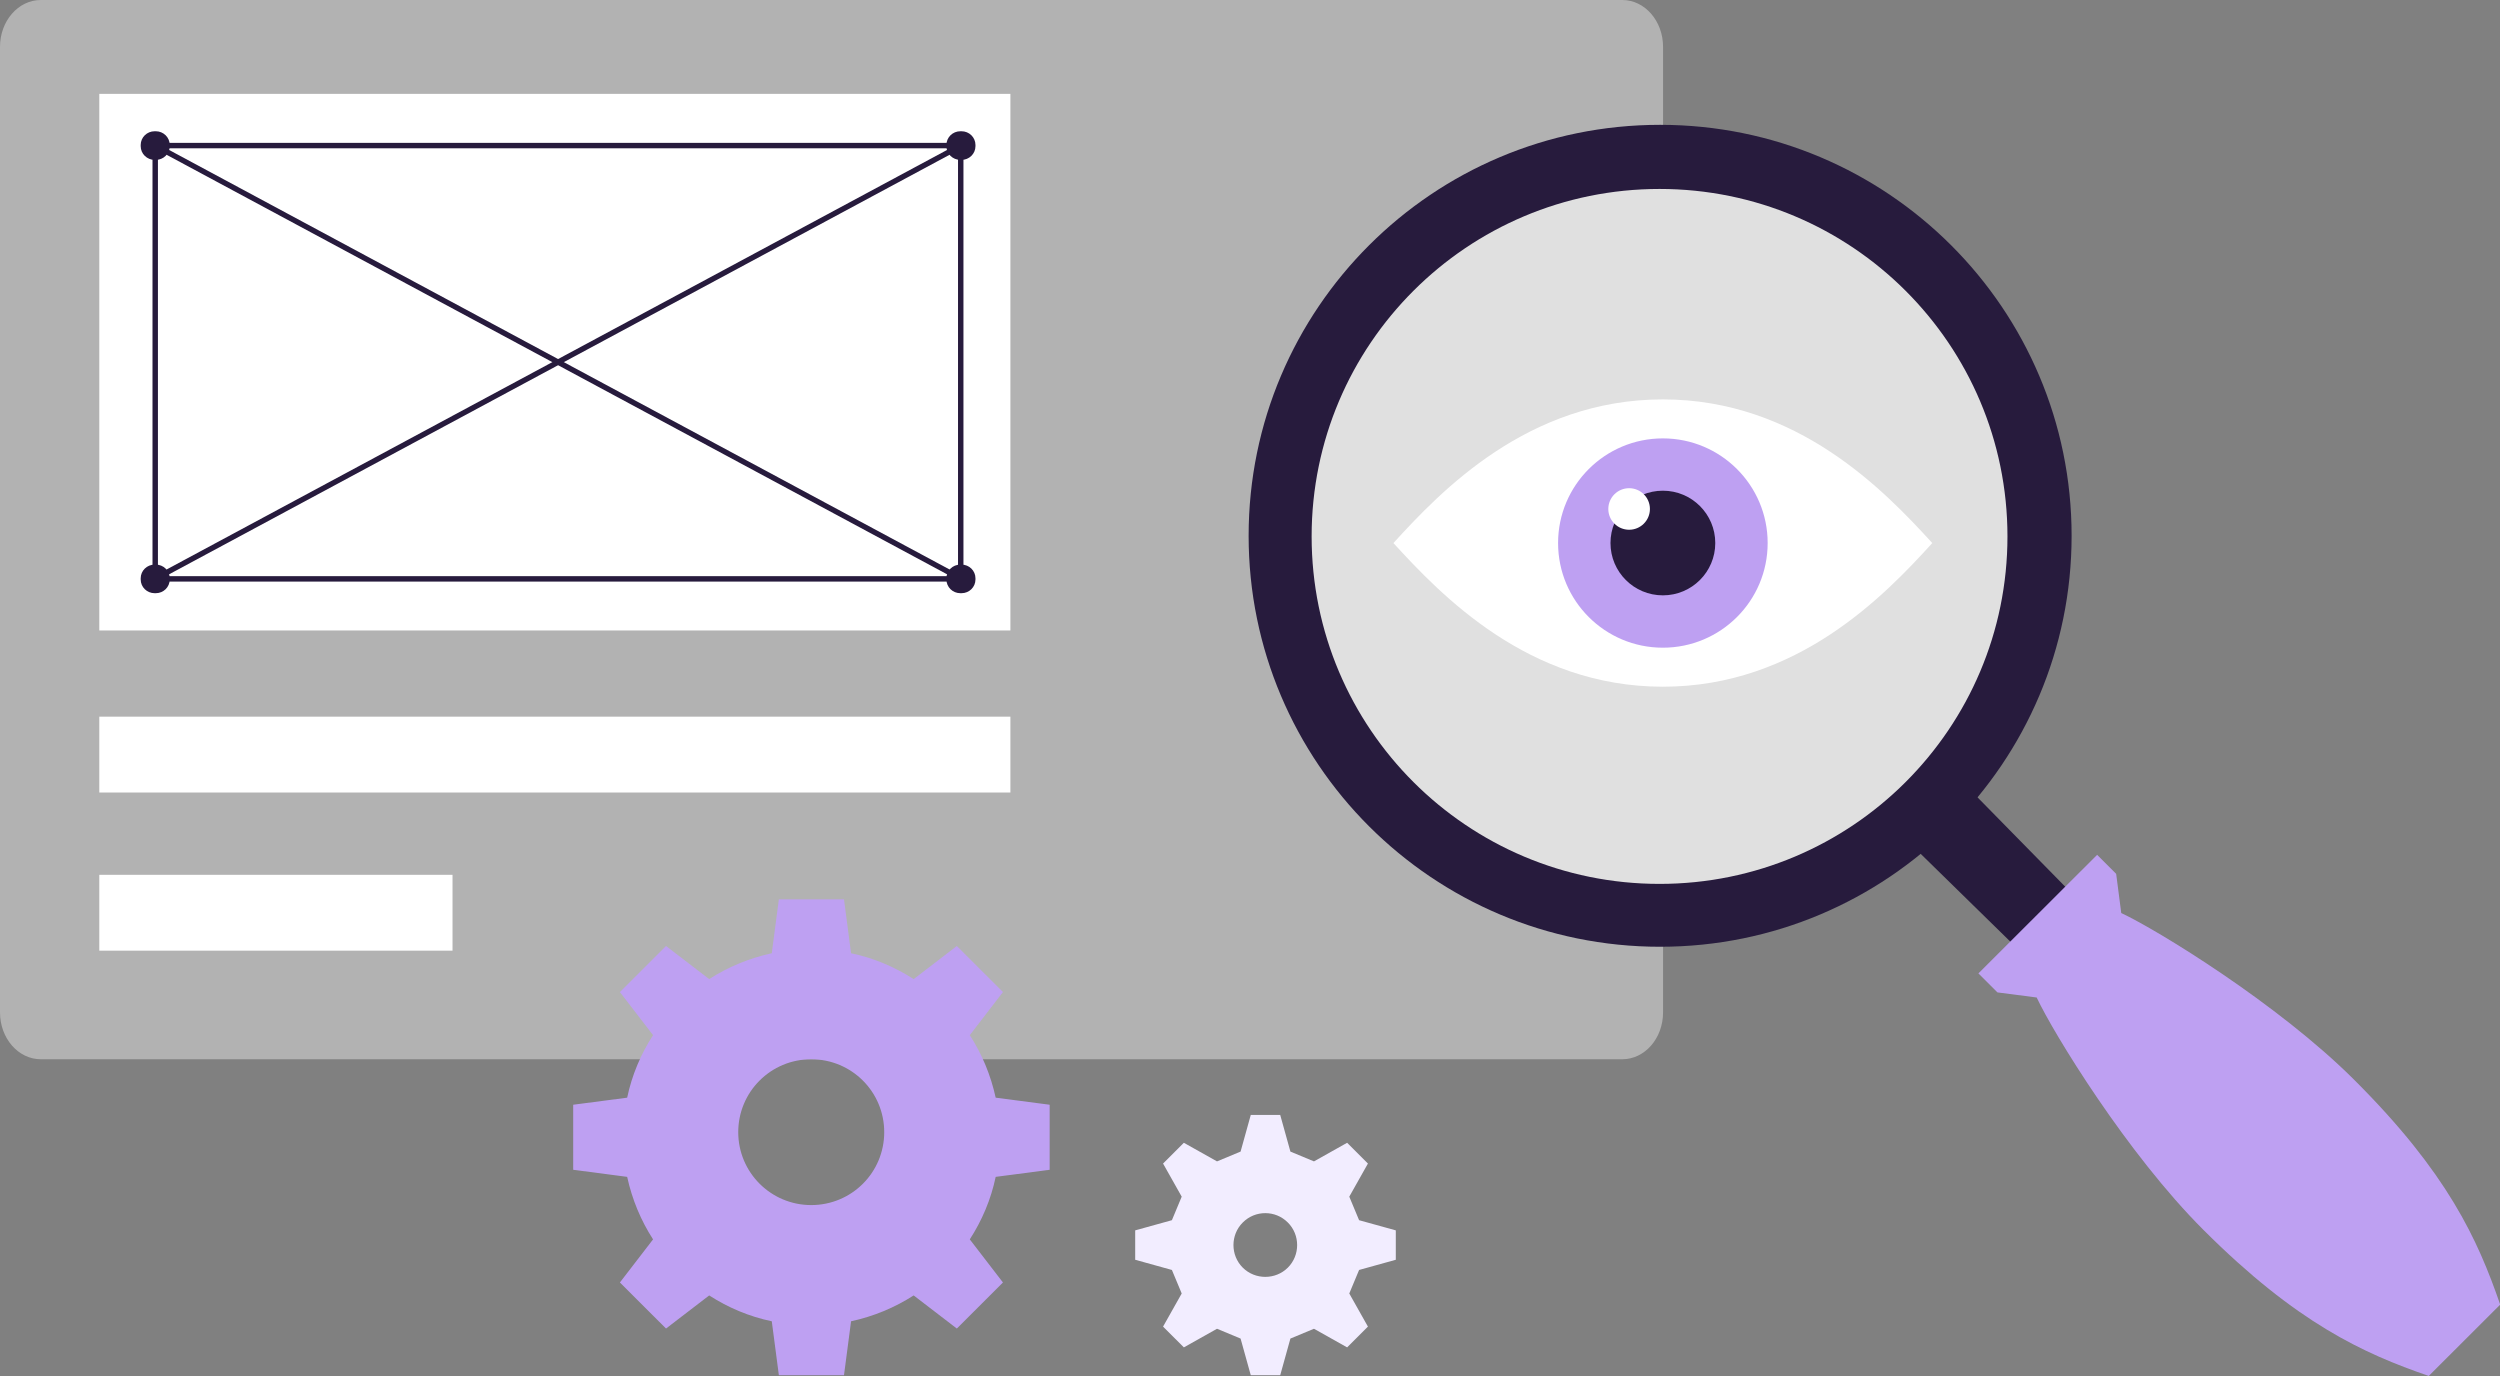 <svg xmlns="http://www.w3.org/2000/svg" width="129" height="71" fill="none" viewBox="0 0 129 71"><rect x="0" y="0" width="129" height="71" fill="#808080" stroke="none"/><g clip-path="url(#clip0_2464_6097)"><path fill="#E5E5E5" fill-opacity=".5" d="M83.708 0H2.106C0.942 0 0 1.082 0 2.417V52.241C0 53.576 0.942 54.658 2.106 54.658H83.708C84.873 54.658 85.814 53.576 85.814 52.241V2.417C85.814 1.082 84.873 0 83.708 0Z"/><path fill="#fff" d="M52.137 4.844H5.124V32.532H52.137V4.844Z"/><path fill="#fff" d="M52.137 36.98H5.124V40.894H52.137V36.98Z"/><path fill="#fff" d="M23.34 45.141H5.124V49.054H23.35V45.141H23.34Z"/><path fill="#271B3D" d="M85.662 48.853C97.389 48.853 106.895 39.359 106.895 27.647C106.895 15.936 97.389 6.441 85.662 6.441C73.935 6.441 64.429 15.936 64.429 27.647C64.429 39.359 73.935 48.853 85.662 48.853Z"/><path fill="#271B3D" d="M91.424 30.328L88.285 33.463L123.846 68.28L126.286 65.843L91.424 30.328Z"/><path fill="#E0E0E0" d="M85.632 45.609C95.547 45.609 103.585 37.582 103.585 27.68C103.585 17.777 95.547 9.75 85.632 9.75C75.717 9.75 67.68 17.777 67.68 27.68C67.68 37.582 75.717 45.609 85.632 45.609Z"/><path fill="#BEA0F2" d="M109.457 47.113L109.194 45.09L108.212 44.109L102.086 50.227L103.068 51.208L105.093 51.471C105.964 53.332 109.781 59.561 113.71 63.475C118.51 68.268 121.942 69.836 125.324 70.999L129.01 67.318C127.845 63.94 126.286 60.512 121.476 55.718C117.558 51.805 111.32 47.983 109.457 47.113Z"/><path fill="#fff" d="M85.804 20.609C78.847 20.609 74.342 25.342 71.901 28.022C74.352 30.702 78.858 35.434 85.804 35.434C92.76 35.434 97.266 30.702 99.706 28.022C97.256 25.342 92.75 20.609 85.804 20.609Z"/><path fill="#BEA0F2" d="M85.803 33.421C88.79 33.421 91.211 31.004 91.211 28.021C91.211 25.039 88.79 22.621 85.803 22.621C82.817 22.621 80.397 25.039 80.397 28.021C80.397 31.004 82.817 33.421 85.803 33.421Z"/><path fill="#271B3D" d="M85.804 30.72C87.297 30.72 88.508 29.512 88.508 28.02C88.508 26.529 87.297 25.32 85.804 25.32C84.311 25.32 83.101 26.529 83.101 28.02C83.101 29.512 84.311 30.72 85.804 30.72Z"/><path fill="#fff" d="M84.063 27.335C84.655 27.335 85.136 26.855 85.136 26.263C85.136 25.671 84.655 25.191 84.063 25.191C83.47 25.191 82.989 25.671 82.989 26.263C82.989 26.855 83.47 27.335 84.063 27.335Z"/><path fill="#BEA0F2" d="M54.162 60.361V57.004L51.377 56.64C51.124 55.477 50.669 54.385 50.041 53.414L51.752 51.19L49.373 48.813L47.145 50.522C46.173 49.895 45.079 49.43 43.915 49.187L43.55 46.406H40.189L39.824 49.187C38.66 49.44 37.566 49.895 36.594 50.522L34.367 48.813L31.987 51.19L33.698 53.414C33.071 54.385 32.605 55.477 32.362 56.64L29.577 57.004V60.361L32.362 60.726C32.615 61.889 33.071 62.981 33.698 63.952L31.987 66.176L34.367 68.553L36.594 66.844C37.566 67.471 38.66 67.936 39.824 68.178L40.189 70.959H43.55L43.915 68.178C45.079 67.926 46.173 67.471 47.145 66.844L49.373 68.553L51.752 66.176L50.041 63.952C50.669 62.981 51.135 61.889 51.377 60.726L54.162 60.361ZM41.859 62.182C39.784 62.182 38.093 60.503 38.093 58.42C38.093 56.337 39.774 54.658 41.859 54.658C43.945 54.658 45.626 56.337 45.626 58.42C45.626 60.503 43.945 62.182 41.859 62.182Z"/><path fill="#271B3D" d="M8.039 6.773H7.979C7.584 6.773 7.26 7.087 7.26 7.481V7.542C7.26 7.936 7.584 8.25 7.979 8.25H8.039C8.434 8.25 8.758 7.936 8.758 7.542V7.481C8.758 7.087 8.434 6.773 8.039 6.773Z"/><path fill="#271B3D" d="M49.615 6.773H49.554C49.159 6.773 48.835 7.087 48.835 7.481V7.542C48.835 7.936 49.159 8.25 49.554 8.25H49.615C50.01 8.25 50.334 7.936 50.334 7.542V7.481C50.334 7.087 50.01 6.773 49.615 6.773Z"/><path fill="#271B3D" d="M49.615 29.133H49.554C49.159 29.133 48.835 29.446 48.835 29.841V29.901C48.835 30.296 49.159 30.609 49.554 30.609H49.615C50.01 30.609 50.334 30.296 50.334 29.901V29.841C50.334 29.446 50.01 29.133 49.615 29.133Z"/><path fill="#271B3D" d="M8.039 29.133H7.979C7.584 29.133 7.26 29.446 7.26 29.841V29.901C7.26 30.296 7.584 30.609 7.979 30.609H8.039C8.434 30.609 8.758 30.296 8.758 29.901V29.841C8.758 29.446 8.434 29.133 8.039 29.133Z"/><path stroke="#271B3D" stroke-miterlimit="10" stroke-width=".28" d="M49.584 7.512H8.009V29.87H49.574V7.512H49.584Z"/><path stroke="#271B3D" stroke-miterlimit="10" stroke-width=".28" d="M8.009 7.512L49.584 29.86"/><path stroke="#271B3D" stroke-miterlimit="10" stroke-width=".28" d="M49.584 7.512L8.009 29.86"/><path fill="#F2EDFF" d="M72.023 65.004V63.487L70.129 62.962L69.623 61.748L70.585 60.039L69.512 58.967L67.801 59.928L66.585 59.422L66.059 57.531H64.54L64.014 59.422L62.798 59.928L61.087 58.967L60.014 60.039L60.976 61.748L60.47 62.962L58.576 63.487V65.004L60.47 65.53L60.976 66.744L60.014 68.453L61.087 69.525L62.798 68.564L64.014 69.07L64.54 70.961H66.059L66.585 69.07L67.801 68.564L69.512 69.525L70.585 68.453L69.623 66.744L70.129 65.53L72.023 65.004ZM66.454 65.409C65.816 66.046 64.763 66.046 64.125 65.409C63.487 64.772 63.487 63.72 64.125 63.083C64.449 62.759 64.864 62.598 65.289 62.598C65.715 62.598 66.13 62.759 66.454 63.083C67.092 63.72 67.092 64.772 66.454 65.409Z"/></g><defs><clipPath id="clip0_2464_6097"><rect width="129" height="71" fill="#fff"/></clipPath></defs></svg>